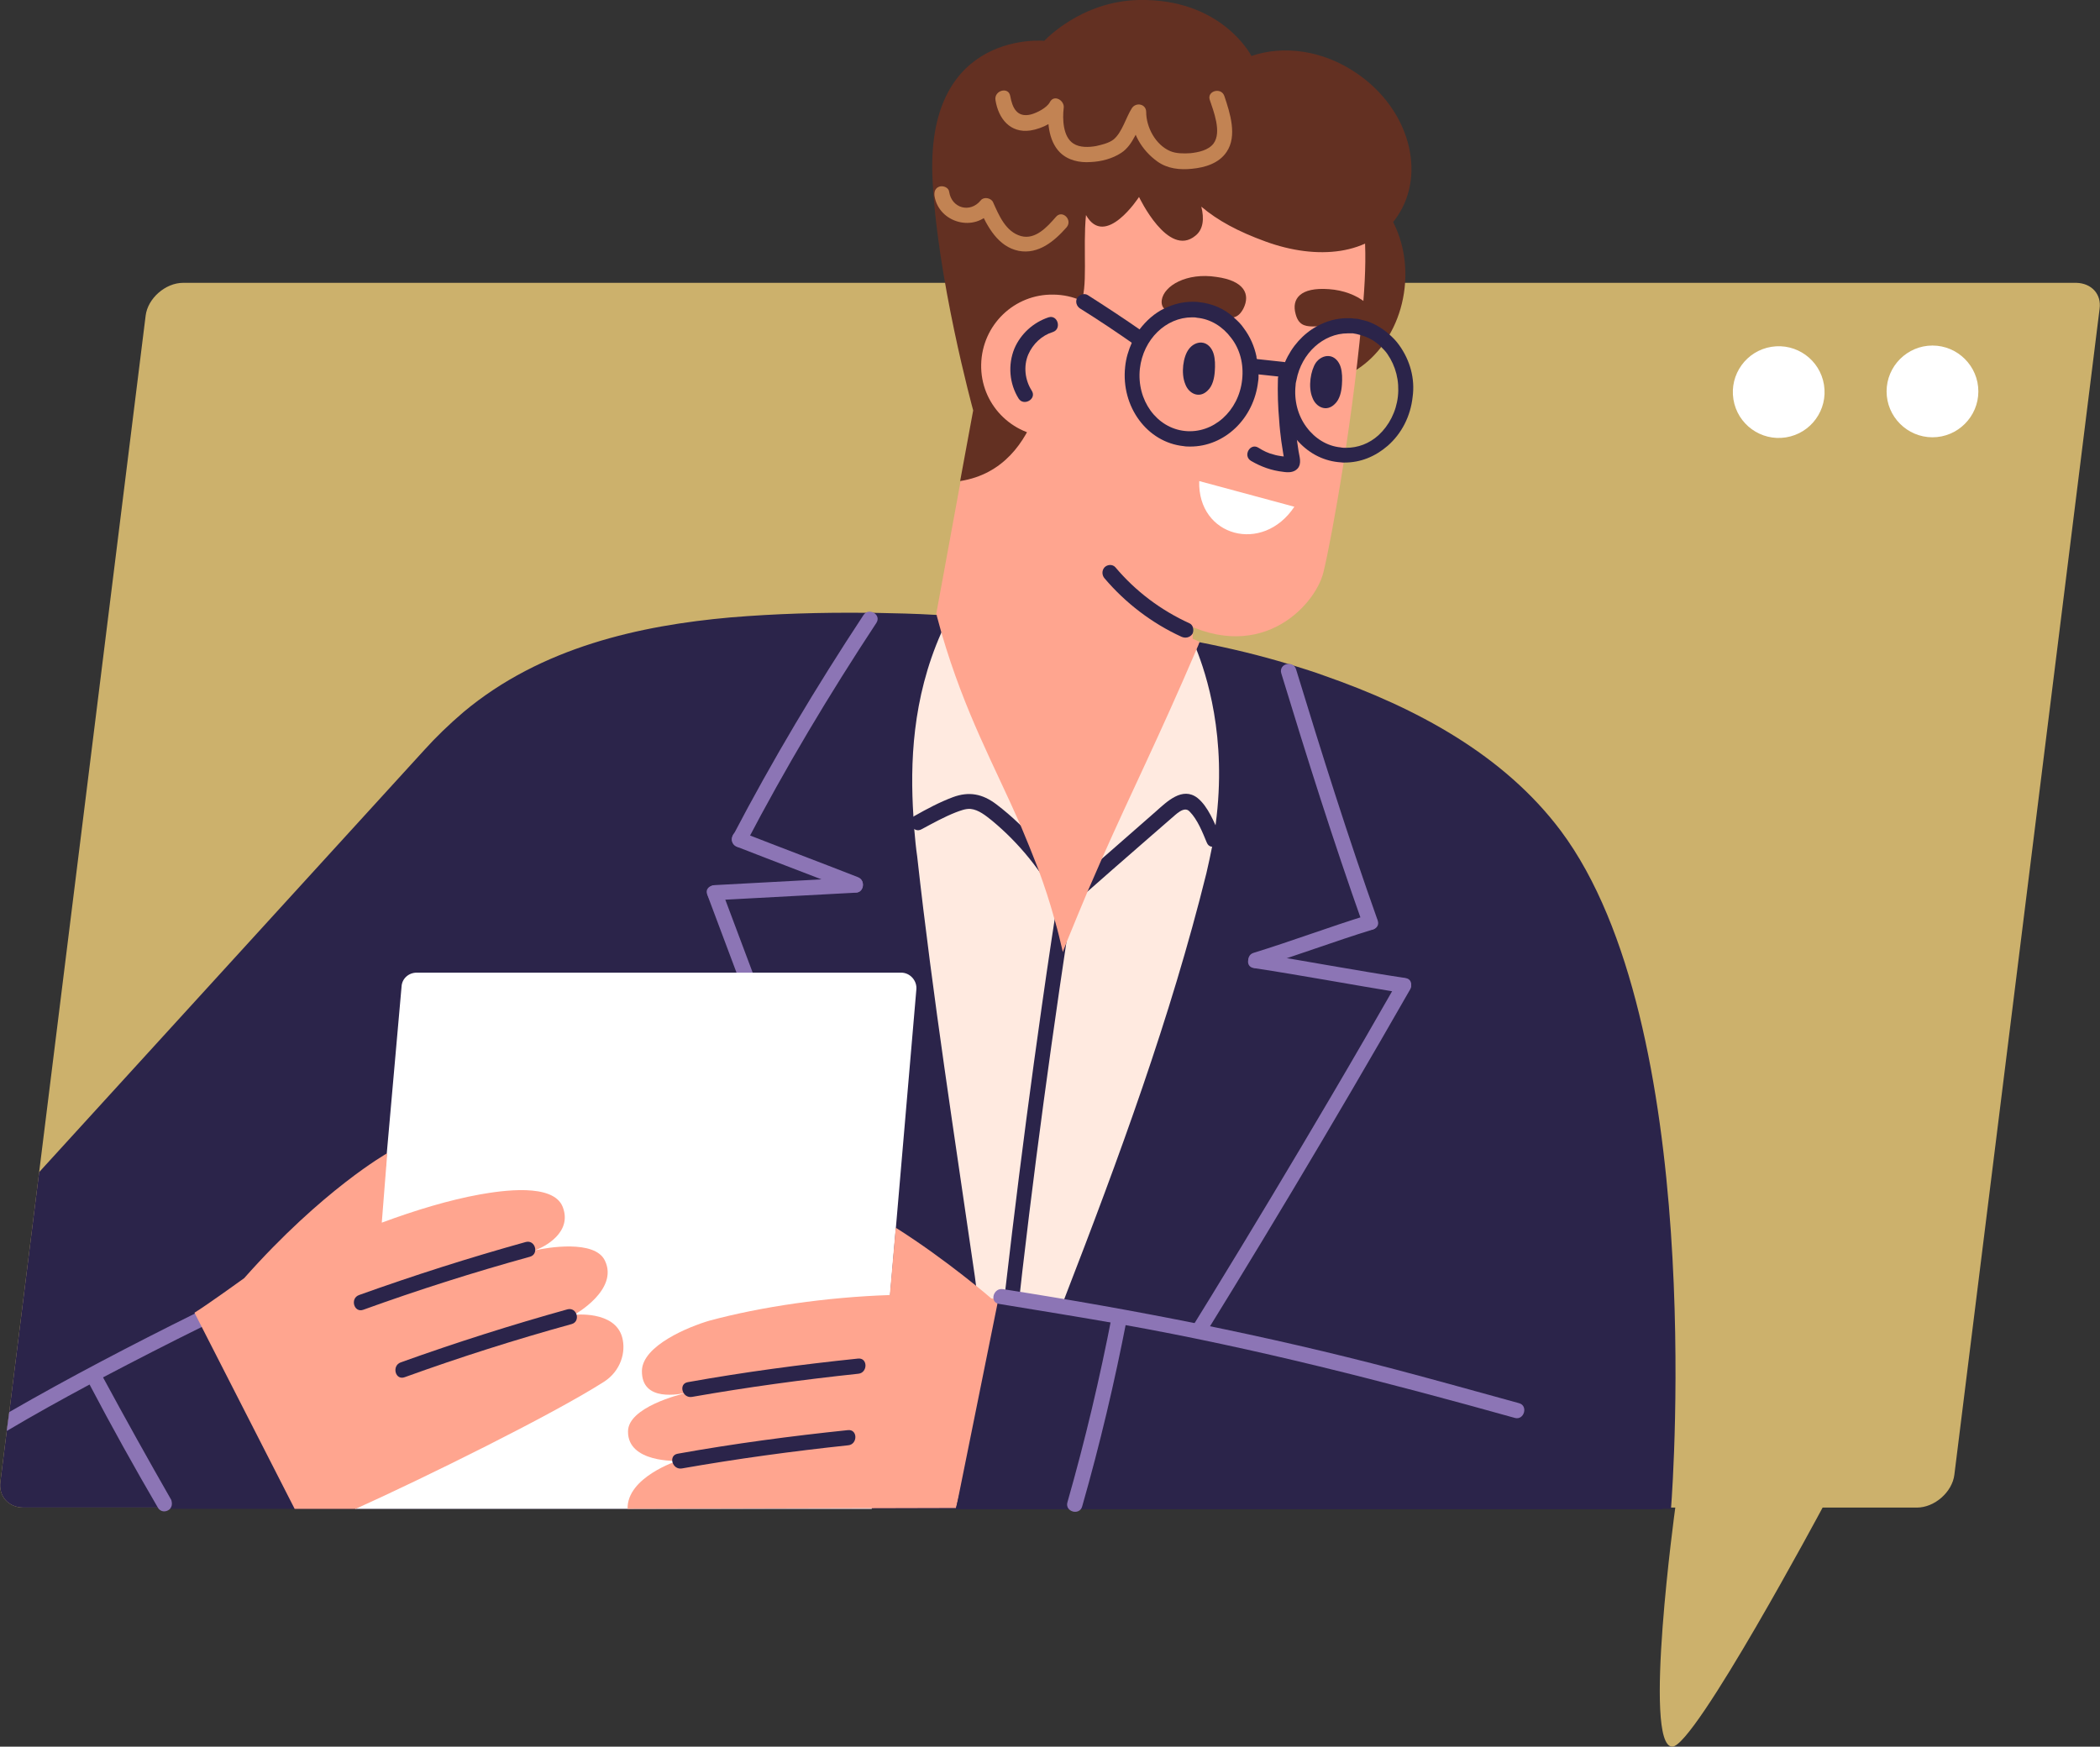 <?xml version="1.0" encoding="utf-8"?>
<!-- Generator: Adobe Illustrator 27.1.1, SVG Export Plug-In . SVG Version: 6.00 Build 0)  -->










<svg version="1.1" id="Layer_1" xmlns="http://www.w3.org/2000/svg" xmlns:xlink="http://www.w3.org/1999/xlink" x="0px" y="0px" viewBox="0 0 498.9 415" style="enable-background:new 0 0 498.9 415;" xml:space="preserve">
<rect x="0" y="0" width="498.9" height="415" fill="#333333" stroke="none"/>
<style type="text/css">
	.st0{fill:#CCB16C;}
	.st1{fill:#FFFFFF;}
	.st2{fill:#2B244A;}
	.st3{fill:#FFEAE0;}
	.st4{fill:#8C75B5;}
	.st5{fill:#FFA58F;}
	.st6{fill:#633022;}
	.st7{fill:#C28353;}
</style>
<switch>
	
	<g>
		<g>
			<path class="st0" d="M498.8,73.4l-34.5,277c-0.5,4.1-4.7,7.8-8.9,7.8H433c0,0-30.4,56.8-35.7,56.8c-7.1,0,0.7-56.8,0.7-56.8H5.6
				c-3.6,0-6-2.7-5.5-6.2L1.6,340l0.6-4.5l7.1-57L34.6,75c0.5-4.1,4.7-7.8,8.9-7.8h449.8C496.9,67.3,499.3,69.9,498.8,73.4z"/>
			<g>
				<g>
					
						<ellipse transform="matrix(0.987 -0.159 0.159 0.987 -9.422 68.579)" class="st1" cx="422.7" cy="93" rx="10.9" ry="10.9"/>
					<path class="st1" d="M448.2,93c0,6,4.9,10.9,10.9,10.9c6,0,10.9-4.9,10.9-10.9c0-6-4.9-10.9-10.9-10.9
						C453.1,82.1,448.2,87,448.2,93z"/>
				</g>
			</g>
			<g>
				<g>
					<path class="st2" d="M397,358.2c0,0.2,0,0.3,0,0.3H207.1l-10.3,0H37.6c-0.1-0.1-0.1-0.2-0.2-0.3c0,0,0,0,0,0H5.6
						c-3.6,0-6-2.7-5.5-6.2L1.6,340l0.6-4.5l7.1-57l91.5-100.3c2.8-3.1,5.9-6.1,9.3-9c18.5-15.5,42.1-20.6,63.4-22.5
						c10.8-0.9,21.5-1.2,32.2-1.1h1.7c5,0.1,10.1,0.2,15,0.5h0.4c1,0.1,1.9,0.1,2.9,0.1c6.2,0.3,12.3,0.7,18.3,1.2
						c13.3,1,26.4,2.5,39.2,4.9c0.1,0,0.1,0,0.2,0c0.5,0.1,1.1,0.2,1.6,0.3c7.2,1.4,14.3,3.1,21.2,5.2h0.1c0.3,0.1,0.6,0.2,0.9,0.3
						h0c2.5,0.8,4.9,1.5,7.3,2.4c22.1,7.7,42.8,18.9,56.3,36.9C405.1,243.3,397.5,352,397,358.2z"/>
					<path class="st3" d="M284.2,154.2c-0.4-0.9-0.7-1.5-0.9-2c0,0,0-0.1,0-0.1v0c0,0,0,0,0-0.1c-12.7-2.5-25.9-3.9-39.2-4.9
						c-6.1-0.4-12.2-0.8-18.4-1.1c0,0,0,0.1-0.1,0.1c-0.2,0.4-0.4,0.8-0.6,1.2c-0.5,1-1,2.1-1.4,3.1c-6.9,15.6-7.4,31.1-6.6,43.5
						c0.1,1.1,0.1,2.1,0.2,3.1c0.2,2.3,0.4,4.5,0.7,6.5c3.7,33.4,8.9,66.6,13.7,99.8c0.1,0.8,0.2,1.5,0.3,2.3v0
						c0.9,5.4,1.6,10.9,2.5,16.3c0.2,1.6,0.5,3.2,0.7,4.8c0.2,1.6,0.5,3.2,0.8,4.9c0.7,4.8,1.4,9.5,2.2,14.3v0
						c0,0.2,0.1,0.4,0.1,0.6c4.4-11.6,9-23.1,13.4-34.6c0.1-0.4,0.2-0.7,0.4-1.1c0.3-0.8,0.6-1.5,0.9-2.3
						c12.9-33.3,25.2-66.7,33.7-101c0.5-2.2,1-4.4,1.4-6.5c0.3-1.7,0.5-3.4,0.8-5.1C291.6,175,286.5,160,284.2,154.2z"/>
					<g>
						<path class="st4" d="M171.5,211.6c14.1,37.4,28,74.9,41.4,112.6c3.7,10.5,7.4,20.9,11,31.4c0.8,2.2-2.7,3.2-3.5,1
							c-13.1-37.8-26.8-75.4-40.7-112.9c-3.9-10.4-7.8-20.8-11.7-31.2C167.2,210.4,170.7,209.4,171.5,211.6L171.5,211.6z"/>
					</g>
					<g>
						<path class="st4" d="M69.9,304.7c-7.4,3.5-14.7,7-22,10.6c-7.9,3.9-15.7,7.9-23.5,12c-1.1,0.5-2.2,1.1-3.2,1.7
							C14.5,332.6,8,336.2,1.6,340l0.6-4.5c14.4-8.3,29.2-16,44.1-23.4c7.2-3.6,14.5-7.1,21.8-10.5C70.2,300.6,72,303.7,69.9,304.7z
							"/>
					</g>
					<path class="st1" d="M84.4,358.5l122.7,0l10.6-123.4c0.2-2.1-1.5-4-3.6-4H99c-1.9,0-3.5,1.4-3.6,3.3L84.4,358.5z"/>
					<path class="st5" d="M149.1,358.5c-0.2-7.5,11.8-11.4,11.8-11.4s-11.8,0.5-11.7-7c0-5.7,12.2-8.8,14.1-9.2
						c-1.7,0.3-10.9,2.4-10.8-5.2c0.1-6,11.2-10.5,16-11.9c12.2-3.3,27.8-5.6,42.9-6.1l1.4-16c12.2,7.7,22.7,16.8,22.7,16.8l0,0
						c1.4,0.2,2.8,0.4,4.2,0.6l-12.6,49.2L149.1,358.5z"/>
					<g>
						<path class="st2" d="M255.7,208.4c-5.5,35.5-10.4,71.1-14.3,106.8c-1.2,10.5-2.3,21.1-3.3,31.6c-0.2,2.3-3.9,2.3-3.6,0
							c3.6-36,7.9-71.9,13-107.7c1.5-10.6,3.1-21.2,4.8-31.7C252.5,205.1,256.1,206.1,255.7,208.4L255.7,208.4z"/>
					</g>
					<g>
						<path class="st4" d="M335,235.1c-18.3,32-37.2,63.6-56.7,94.8c-5.5,8.8-11.1,17.7-16.7,26.5c-1.3,2-4.4,0.1-3.1-1.8
							c19.9-31,39.1-62.4,57.8-94.2c5.3-9,10.5-18,15.7-27.1C333,231.2,336.2,233.1,335,235.1L335,235.1z"/>
					</g>
					<path class="st2" d="M237.3,308.1l-10.2,50.5H395L368,334.6C368,334.6,284,317.3,237.3,308.1z"/>
					<g>
						<path class="st4" d="M333,235.9c-11.7-1.9-23.4-4.1-35.2-5.9c-2.3-0.4-1.3-3.9,1-3.5c11.7,1.9,23.4,4.1,35.2,5.9
							C336.2,232.8,335.3,236.3,333,235.9L333,235.9z"/>
					</g>
					<g>
						<path class="st4" d="M359.9,336.9c-30.8-8.6-61.8-16.6-93.3-22.2c-9.7-1.7-19.5-3.3-29.3-4.9c-2.3-0.4-1.3-3.9,1-3.5
							c31.4,4.9,62.5,11,93.3,19.1c9.8,2.6,19.5,5.3,29.3,8C363.1,334,362.1,337.5,359.9,336.9L359.9,336.9z"/>
					</g>
					<g>
						<path class="st4" d="M267.7,313.4c-2.9,15-6.4,29.8-10.6,44.5c-0.6,2.3-4.2,1.3-3.5-1c4.2-14.7,7.7-29.5,10.6-44.5
							C264.7,310.1,268.2,311.1,267.7,313.4L267.7,313.4z"/>
					</g>
					<g>
						<path class="st2" d="M203.9,326.4c-13.2,1.4-26.4,3.2-39.5,5.5c-2.3,0.4-3.3-3.1-1-3.5c13.4-2.4,26.9-4.2,40.4-5.6
							C206.2,322.5,206.2,326.2,203.9,326.4L203.9,326.4z"/>
					</g>
					<g>
						<path class="st2" d="M201.5,343.4c-13.2,1.4-26.4,3.2-39.5,5.5c-2.3,0.4-3.3-3.1-1-3.5c13.4-2.4,26.9-4.2,40.4-5.6
							C203.8,339.5,203.8,343.2,201.5,343.4L201.5,343.4z"/>
					</g>
					<path class="st5" d="M58,303.7C76.7,282.6,92,274,92,274l-1.3,16.5c8.1-3,16.1-5.4,23.3-6.7c5.1-0.9,17.5-2.8,19.7,3
						c2.3,6-4.3,9.5-6.7,10.3c3-0.7,14.3-2.6,16.7,2.4c3.4,7-7.3,12.9-7.3,12.9s9.6-1.1,11.4,5.3c1,3.6-0.4,8.1-4.3,10.6
						c-12.2,7.8-42.6,22.8-59,30.2l-14.5,0l-23.8-46.6C49,310.2,58,303.7,58,303.7z"/>
					<g>
						<path class="st2" d="M85.3,307.7c13.1-4.7,26.3-8.9,39.6-12.6c2.3-0.6,3.2,2.9,1,3.5c-13.4,3.7-26.6,7.9-39.6,12.6
							C84.1,312,83.1,308.5,85.3,307.7L85.3,307.7z"/>
					</g>
					<g>
						<path class="st2" d="M95.2,323.7c13.1-4.7,26.3-8.9,39.6-12.6c2.3-0.6,3.2,2.9,1,3.5c-13.4,3.7-26.6,7.9-39.6,12.6
							C93.9,328.1,93,324.5,95.2,323.7L95.2,323.7z"/>
					</g>
					<g>
						<path class="st4" d="M40.6,358.2c-0.1,0.1-0.1,0.2-0.2,0.3c-0.7,0.7-1.9,0.9-2.7,0c-0.1-0.1-0.1-0.2-0.2-0.3c0,0,0,0,0,0
							c-5.6-9.6-11-19.3-16.2-29.2c-0.1-0.2-0.3-0.5-0.4-0.8c-1.1-2.1,2-3.9,3.1-1.8c0.2,0.3,0.3,0.6,0.5,0.9
							c5.3,9.8,10.7,19.5,16.2,29.1C40.9,357.1,40.9,357.7,40.6,358.2z"/>
					</g>
					<g>
						<path class="st4" d="M307.9,159c6.1,20,12.4,40,19.4,59.7c0.8,2.2-2.7,3.2-3.5,1c-7-19.7-13.3-39.7-19.4-59.7
							C303.7,157.7,307.2,156.8,307.9,159L307.9,159z"/>
					</g>
					<g>
						<path class="st4" d="M208.2,148c-11.2,17-21.6,34.4-31,52.4c-1.1,2.1-4.2,0.2-3.1-1.8c9.4-18,19.8-35.4,31-52.4
							C206.3,144.2,209.5,146,208.2,148L208.2,148z"/>
					</g>
					<g>
						<path class="st4" d="M326,220.9c-9.1,2.8-18.1,6.2-27.2,9c-2.2,0.7-3.2-2.8-1-3.5c9.1-2.8,18.1-6.2,27.2-9
							C327.3,216.7,328.2,220.3,326,220.9L326,220.9z"/>
					</g>
					<g>
						<path class="st4" d="M203.3,212.1c-11.2,0.6-22.3,1.2-33.5,1.8c-2.3,0.1-2.3-3.5,0-3.6c11.2-0.6,22.3-1.2,33.5-1.8
							C205.6,208.4,205.6,212,203.3,212.1L203.3,212.1z"/>
					</g>
					<g>
						<path class="st4" d="M202.8,211.9c-9.2-3.6-18.5-7.1-27.7-10.7c-2.2-0.8-1.2-4.4,1-3.5c9.2,3.6,18.5,7.1,27.7,10.7
							C205.9,209.2,205,212.8,202.8,211.9L202.8,211.9z"/>
					</g>
				</g>
				<g>
					<g>
						<path class="st2" d="M286.7,200.2c-1-2.4-2.2-5.5-4.1-7.4c-1.3-1.4-3.3,0.8-4.4,1.7c-1.5,1.3-3.1,2.7-4.6,4
							c-6.2,5.4-12.4,10.8-18.5,16.2c-1.8,1.5-4.3-1-2.6-2.6c7.4-6.4,14.8-12.9,22.1-19.3c2.6-2.3,6.3-6,9.9-3.2
							c2.5,2,4,5.9,5.3,8.8C290.7,200.5,287.6,202.4,286.7,200.2L286.7,200.2z"/>
					</g>
					<g>
						<path class="st2" d="M251.5,214.5c-4-7.5-9.3-14.1-15.8-19.5c-1.5-1.2-3.2-2.6-5.1-2.8c-1.2-0.1-2.4,0.4-3.5,0.8
							c-2.8,1.1-5.5,2.6-8.1,4c-2,1.2-3.9-2-1.8-3.1c3-1.7,6-3.3,9.2-4.5c3.8-1.4,7-0.8,10.3,1.7c7.5,5.7,13.7,13.2,18.1,21.6
							C255.8,214.7,252.6,216.6,251.5,214.5L251.5,214.5z"/>
					</g>
					<path class="st5" d="M283.4,151.8c-0.3-0.2-0.7-0.3-1-0.4c-1.9-0.9-3.9-1.6-5.9-2.3h0c-23.2-7.8-49.1-3-53.6-3h-0.4
						c0.4,1.5,0.8,3,1.2,4.4c5.6,19.1,12.5,31.3,18.8,45.7c1.4,3.3,2.8,6.8,4.2,10.4c1.4,3.8,2.7,7.7,3.9,12.1v0
						c0.7,2.4,1.3,4.9,1.9,7.5c0.3-0.9,0.7-1.7,1-2.6c1.7-4.2,3.3-8,4.8-11.6v0c1.2-2.7,2.3-5.3,3.4-7.8v0
						c7.3-16.5,13.3-28.3,22.6-50c0.2-0.5,0.5-1.1,0.7-1.7C284.4,152.2,283.9,152,283.4,151.8z"/>
					<path class="st5" d="M231.3,97.5l-8.9,48.5c0,0,26.1,14.7,60.9,6.2l1.6-29.2L231.3,97.5z"/>
					<path class="st6" d="M292.2,63.9c-1.5,13.6,6.6,25.7,18.1,26.9c11.4,1.2,21.9-8.8,23.4-22.4c1.5-13.6-6.6-25.7-18.1-26.9
						C304.1,40.2,293.6,50.3,292.2,63.9z"/>
					<path class="st5" d="M230.4,34.9c11.3-30.7,37-32.1,64.2-17.9c27.2,14.2,31.4,28.3,29.3,54.5c-2.1,26.2-7.5,56.4-9.5,64.5
						c-2,8.1-15.7,22.8-36.1,10.4c-20.9-12.7-33.4-28.4-40.8-41.6C232,95,219.1,65.6,230.4,34.9z"/>
					<path class="st6" d="M248.1,9.7c0,0,8.6-9.4,22.4-9.7c19.4-0.4,26.5,12.7,26.8,13.3c7.6-2.6,17-1.4,25,4.1
						c12.4,8.4,16.7,23.7,9.6,34.1c-6.3,9.3-19.1,10.3-31.2,5.9c-6.6-2.4-11.4-5-15.3-8.3c0.7,2.8,0.5,5.4-1.4,6.9
						c-6.5,5.4-13.4-9.2-13.4-9.2s-8,12.4-12.6,4.3c-0.8,8,0.6,17.7-1.4,21.2c-3.6,6.2-7.7,11.2-7.7,11.2s-0.2,27.6-20.8,30.8
						l3.1-16.8c0,0-8.8-32.1-9.7-56C220.4,7,248.1,9.7,248.1,9.7z"/>
					<g>
						<path class="st7" d="M253.4,54c-2.9,3.3-6.7,6.5-11.4,5.6c-4.9-1-7.4-5.7-9.3-9.9c1,0.1,1.9,0.2,2.9,0.4
							c-4,5.2-12.6,2.9-13.6-3.6c-0.1-1,0.2-1.9,1.3-2.2c0.9-0.2,2.1,0.3,2.2,1.3c0.6,3.9,5,5.1,7.5,2c0.7-0.9,2.4-0.6,2.9,0.4
							c1.4,3.1,3,7.1,6.7,8.1c3.4,0.9,6.2-2.2,8.2-4.5C252.3,49.7,254.9,52.2,253.4,54L253.4,54z"/>
					</g>
					<g>
						<path class="st7" d="M290.9,22.9c1.3,3.9,3.1,9.4,0.5,13.2c-1.8,2.7-5.1,3.7-8.2,4c-2.9,0.3-5.8,0-8.2-1.7
							c-3.8-2.7-6.3-7-6.3-11.7c1.1,0.3,2.3,0.6,3.4,0.9c-1.8,2.8-2.8,6.8-5.7,8.7c-2.1,1.4-4.8,2.1-7.3,2.2
							c-2.6,0.2-5.4-0.4-7.3-2.3c-2.8-2.8-3.1-7.7-2.6-11.4c1.1,0.5,2.2,0.9,3.3,1.4c-1.2,2.6-5,4.4-7.7,4.8
							c-4.8,0.7-7.6-2.8-8.3-7.2c-0.4-2.3,3.1-3.3,3.5-1c0.5,2.8,1.6,5.2,4.9,4.4c1.5-0.4,3.8-1.6,4.5-2.9c1-2,3.6-0.4,3.3,1.4
							c-0.3,2.5-0.2,6.8,2.3,8.4c1.5,1,3.7,0.9,5.4,0.6c1.3-0.3,3.1-0.7,4.2-1.6c2-1.7,2.9-5.2,4.3-7.4c1-1.5,3.4-1,3.4,0.9
							c0,3.6,2.2,7.8,5.7,9.3c1.4,0.6,3.2,0.6,4.8,0.5c1.9-0.2,4.3-0.7,5.5-2.3c2-2.7,0-7.7-0.9-10.4
							C286.7,21.6,290.2,20.6,290.9,22.9L290.9,22.9z"/>
					</g>
					<path class="st6" d="M307.8,74.6c1.3,5,5.6,1.7,10.9,3.6c4.9,1.7,8.3,1.5,8.5-1.3c0.2-3.4-4.4-7.7-11.5-8.2
						C308.9,68.2,306.8,71,307.8,74.6z"/>
					<path class="st6" d="M295.4,73.3c-2.4,4.6-5.8,0.4-11.4,1.1c-5.2,0.7-8.4-0.3-8-3.1c0.5-3.4,5.9-6.6,13-5.5
						C295.6,66.7,297.1,69.9,295.4,73.3z"/>
					<path class="st2" d="M312.6,86.2c0.7-1,1.9-1.7,3.1-1.6c1.4,0.1,2.4,1.3,2.8,2.6c0.4,1.3,0.4,2.8,0.3,4.2
						c-0.1,1.6-0.5,3.5-1.7,4.6c-2,2-4.5,0.7-5.3-1.5C310.7,91.9,311.4,88,312.6,86.2z"/>
					<g>
						<path class="st2" d="M332.4,82c-0.7-1-1.5-1.8-2.4-2.6c-0.9-0.8-1.9-1.5-3-2.1c-1.1-0.6-2.3-1.1-3.5-1.3
							c-0.6-0.2-1.2-0.3-1.8-0.3c-0.5-0.1-1.1-0.1-1.6-0.1c-2.6,0-5,0.7-7.2,1.9h0c-3.3,1.8-6,4.8-7.6,8.5c-0.3,0.8-0.6,1.6-0.8,2.5
							v0c0,0.2-0.1,0.3-0.1,0.5v0c0,0.1,0,0.3-0.1,0.4c-0.1,0.5-0.2,1-0.2,1.6c-0.5,4.5,0.7,9,3.2,12.5c0.2,0.3,0.4,0.6,0.7,0.9
							c2.6,3.1,6.1,5,9.9,5.4c0.4,0,0.8,0.1,1.1,0.1c0.2,0,0.3,0,0.5,0c3.7,0,7.2-1.4,10.2-4c3.3-2.9,5.4-7,5.9-11.6
							C336.2,90,335,85.6,332.4,82z M332.1,94.2c-0.4,3.6-2.1,6.9-4.6,9.2c-2.2,2-4.9,3-7.7,3c-0.4,0-0.9,0-1.3-0.1
							c-3.2-0.3-6.1-2.1-8.1-4.8c-2.1-2.8-3-6.4-2.6-10c0-0.4,0.1-0.8,0.2-1.2c1.2-6.4,6.4-11.1,12.2-11.1c0.4,0,0.8,0,1.2,0
							c0.6,0.1,1.2,0.2,1.8,0.4c1.8,0.5,3.5,1.4,4.9,2.8c0.5,0.5,1.1,1.1,1.5,1.7C331.6,87,332.5,90.5,332.1,94.2z"/>
					</g>
					<path class="st2" d="M282.4,83c0.7-1,1.9-1.7,3.1-1.6c1.4,0.1,2.4,1.3,2.8,2.6c0.4,1.3,0.4,2.8,0.3,4.2
						c-0.1,1.6-0.5,3.5-1.7,4.6c-2,2-4.5,0.7-5.3-1.5C280.5,88.7,281.1,84.7,282.4,83z"/>
					<g>
						<path class="st2" d="M307.3,90.1c-0.1,5.7,0.3,11.4,1.2,17.1c0.2,1.3,0.8,2.9-0.2,4.1c-0.9,1-2.2,1-3.5,0.8
							c-2.7-0.3-5.2-1.2-7.6-2.6c-2-1.2-0.2-4.4,1.8-3.1c1.1,0.7,2.3,1.3,3.6,1.6c0.6,0.2,1.3,0.3,1.9,0.4c0.3,0,0.6,0.1,0.9,0.1
							c0.1,0,0.2,0,0.4,0c0.4,0,0.3,0-0.2,0.1c-0.2,0.3-0.3,0.5-0.5,0.8c0.1,0.3,0,0.3,0-0.2c0-0.2-0.1-0.4-0.1-0.6
							c-0.1-0.4-0.1-0.8-0.2-1.2c-0.1-0.9-0.3-1.7-0.4-2.6c-0.2-1.6-0.4-3.2-0.5-4.9c-0.3-3.3-0.4-6.7-0.3-10
							C303.7,87.8,307.4,87.8,307.3,90.1L307.3,90.1z"/>
					</g>
					<g>
						<path class="st5" d="M266.9,87.2c-0.2,9.4-7.9,16.8-17.2,16.6c-9.4-0.2-16.8-7.9-16.6-17.2c0.2-9.4,7.9-16.8,17.2-16.6
							C259.6,70.1,267.1,77.8,266.9,87.2z"/>
					</g>
					<g>
						<path class="st2" d="M242,94.7c-2.2-3.5-2.6-8-1-11.9c1.5-3.5,4.5-6.2,8.1-7.4c2.2-0.7,3.2,2.8,1,3.5
							c-2.6,0.8-4.7,2.8-5.8,5.3c-1.2,2.8-0.8,6.1,0.8,8.6C246.4,94.8,243.2,96.6,242,94.7L242,94.7z"/>
					</g>
					<path class="st1" d="M284.9,114.3c-0.4,13.2,15.1,17.4,22.6,6.1L284.9,114.3z"/>
					<g>
						<path class="st2" d="M280.7,151.3c-7-3.2-13.3-8-18.3-13.9c-0.6-0.7-0.7-1.8,0-2.6c0.7-0.7,1.9-0.8,2.6,0
							c4.8,5.7,10.8,10.2,17.6,13.3c0.9,0.4,1.1,1.7,0.7,2.5C282.7,151.5,281.6,151.7,280.7,151.3L280.7,151.3z"/>
					</g>
					<g>
						<path class="st2" d="M298.6,85.3c-0.1-0.2-0.1-0.4-0.1-0.6c-0.5-2.4-1.5-4.7-3-6.7c-0.6-0.9-1.4-1.7-2.2-2.4
							c-0.1-0.1-0.1-0.1-0.2-0.2c-2.3-2.1-5.2-3.3-8.2-3.6c-0.5-0.1-1.1-0.1-1.6-0.1c-2.4,0-4.6,0.6-6.7,1.6c-2.3,1.1-4.3,2.9-5.9,5
							c-0.7,1-1.3,2-1.8,3.1c-0.8,1.8-1.4,3.7-1.6,5.8c-1,9.4,5.2,17.9,13.9,18.8c0.5,0.1,1.1,0.1,1.6,0.1c8.1,0,15.1-6.6,16.1-15.5
							c0.1-0.5,0.1-1.1,0.1-1.6C298.9,87.7,298.8,86.5,298.6,85.3z M295.1,90.2c-0.8,7.5-6.9,12.9-13.6,12.2
							c-6.7-0.7-11.5-7.3-10.7-14.8c0.8-7,6.2-12.2,12.4-12.2c0.4,0,0.8,0,1.2,0.1c3.2,0.3,6.1,2.1,8.1,4.8
							C294.6,83,295.5,86.5,295.1,90.2z"/>
					</g>
					<g>
						<path class="st2" d="M305,89.6c-2.2-0.2-4.3-0.5-6.5-0.7c-0.5-0.1-0.9-0.2-1.3-0.5c-0.3-0.3-0.6-0.8-0.5-1.3
							c0-0.9,0.8-1.9,1.8-1.8c2.2,0.2,4.3,0.5,6.5,0.7c0.5,0.1,0.9,0.2,1.3,0.5c0.3,0.3,0.6,0.8,0.5,1.3
							C306.7,88.7,306,89.7,305,89.6L305,89.6z"/>
					</g>
					<g>
						<path class="st2" d="M269.7,82c-4.3-3-8.6-5.9-13.1-8.7c-0.8-0.5-1.2-1.6-0.7-2.5c0.5-0.8,1.7-1.2,2.5-0.7
							c4.4,2.8,8.8,5.7,13.1,8.7c0.8,0.6,1.2,1.6,0.7,2.5C271.7,82.2,270.5,82.6,269.7,82L269.7,82z"/>
					</g>
				</g>
			</g>
		</g>
	</g>
</switch>

</svg>
